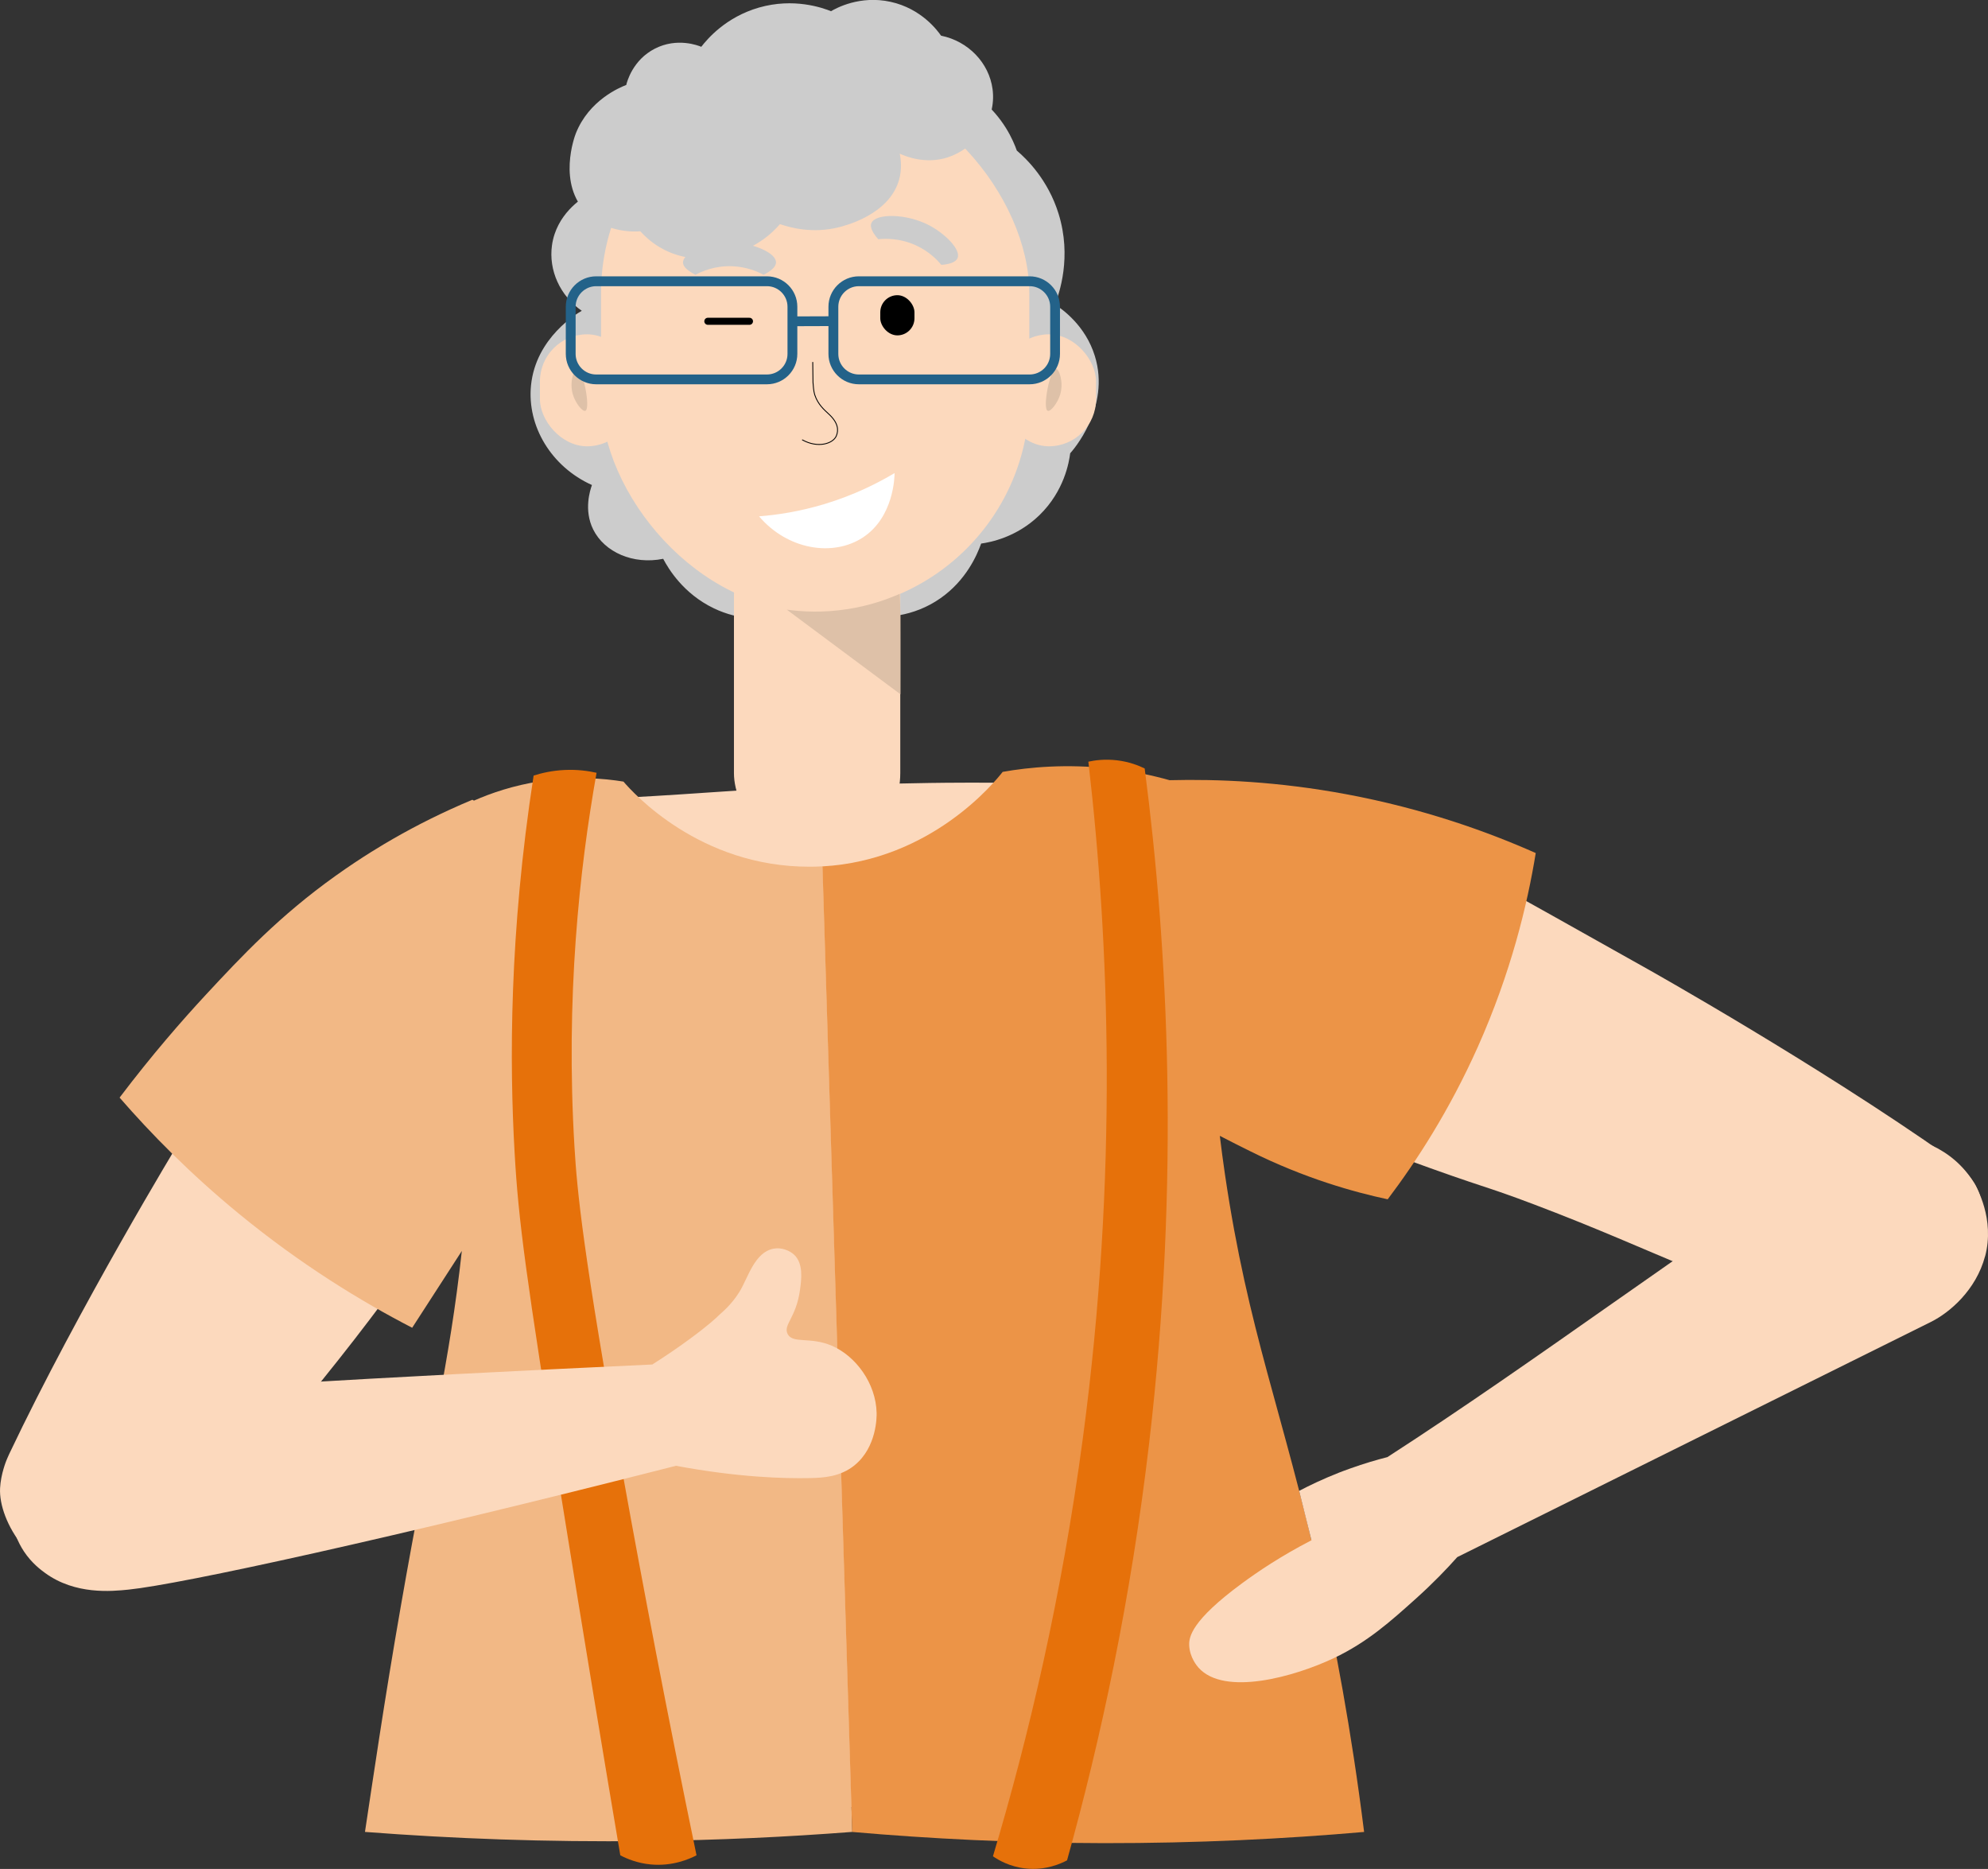 <?xml version="1.0" encoding="UTF-8"?>
<svg id="G-0157_BUW_Druchblick_Poser" xmlns="http://www.w3.org/2000/svg" viewBox="0 0 564.64 530.74">
  <rect x="0" y="0" width="564.64" height="530.74" fill="#333333" stroke="none"/>
  <defs>
    <style>
      .cls-1 {
        fill: #dec1a8;
      }

      .cls-1, .cls-2, .cls-3, .cls-4, .cls-5, .cls-6, .cls-7, .cls-8, .cls-9 {
        stroke-width: 0px;
      }

      .cls-10 {
        stroke-width: .25px;
      }

      .cls-10, .cls-11 {
        fill: none;
        stroke: #000;
        stroke-linecap: round;
        stroke-miterlimit: 10;
      }

      .cls-2 {
        fill: #e6710a;
      }

      .cls-11 {
        stroke-width: 2px;
      }

      .cls-3 {
        fill: #000;
      }

      .cls-4 {
        fill: #fcd9bd;
      }

      .cls-5 {
        fill: #236289;
      }

      .cls-6 {
        fill: #ec9447;
      }

      .cls-7 {
        fill: #ccc;
      }

      .cls-8 {
        fill: #fff;
      }

      .cls-9 {
        fill: #f2b885;
      }
    </style>
  </defs>
  <g id="Körper">
    <g id="Oberkörper">
      <path class="cls-4" d="M551.25,372.77c-6.02,4.34-13.72,4.47-32.6,0-31.68-7.51-46.5-16.91-82.64-30.62-15.43-5.85-13.13-4.29-37.73-13.3-24.52-8.98-44.27-16.92-57.21-22.26-.65,9.42-1.27,22.62-1.07,38.41.31,24.13,2.86,42.79,5.13,63.68,3.96,36.32,9.48,70.24,15.85,101.53-79.19,1.95-158.38,3.89-237.57,5.85,4.11-29.03,7.53-59.59,9.95-91.59,2.48-32.97,3.72-64.76,3.95-95.23-4.49,6.5-9.61,13.88-15.48,22.36-4.14,5.97-29.81,43.11-67.12,82.49-6.86,7.25-16.49,17.34-28.39,16C9.1,448.17-.46,431.94.02,422.63c.2-4.06,1.8-7.9,1.8-7.9,0,0,.38-.93.81-1.86,19.82-41.73,48.32-88.63,48.32-88.63,25.63-42.18,33.45-55.45,41.77-65.76,2.48-3.07,5.25-6.85,9.8-10.93,17.04-15.29,37.88-18.36,46.54-19.52,3.4-.46,3.74-.34,16.7-.93,31.95-1.46,38.88-2.59,63.7-3.71,20.48-.92,36.02-1.07,39.3-1.1,74.67-.63,105.68,8.09,116.65,11.46,2.18.67,7.35,2.1,13.88,4.7,12.31,4.88,25.63,12.61,68.71,36.77,0,0,47.86,26.85,85.62,53.46.84.59,1.62,1.23,1.62,1.23,0,0,3.28,2.55,5.45,5.98,4.98,7.88,4.63,26.71-9.43,36.85Z"/>
    </g>
    <g id="Oberteil">
      <path class="cls-9" d="M242.04,520.23c-18.48,1.42-38.04,2.36-58.57,2.59-28.45.34-55.14-.7-79.81-2.59,2.23-14.67,5.45-37.03,10.2-64.2,8.59-49.2,13.74-68.32,17.31-100.78-4.45,6.88-9.16,14.17-14.1,21.81-14.42-7.45-31.59-17.9-49.32-32.47-13.77-11.31-24.91-22.67-33.78-32.89,9.23-12.19,17.76-21.94,24.47-29.18,10.21-10.99,20.89-22.4,36.91-33.83,7.43-5.31,13.81-9.05,16.38-10.52,6.46-3.71,13.93-7.5,22.43-11.05.13.07.28.14.46.24,4.81-2.12,11.17-4.32,18.86-5.5,9.78-1.51,18.04-.81,23.6.1,2.73,3.18,21.69,24.26,52.91,24.17,1.23,0,2.43-.03,3.64-.11l8.44,274.2Z"/>
      <path class="cls-6" d="M436.19,242.24c-2.39,14.7-7.03,33.95-16.47,55.1-8.09,18.08-17.44,32.47-25.58,43.24-9.57-2.05-23.46-5.9-38.96-13.61-2.92-1.45-5.83-2.9-8.72-4.41.43,3.58.91,7.21,1.45,10.89,6.64,45.01,16.32,66.76,26.96,114.24,4.24,18.89,8.91,43.28,12.57,72.55-22.68,1.98-47.41,3.21-73.91,3.18-25.58-.04-49.5-1.26-71.49-3.18-2.82-91.39-5.62-182.79-8.44-274.2,30.91-1.73,48.95-23.98,51.18-26.84,7.46-1.33,18.08-2.34,30.62-.93,6.25.7,11.87,1.91,16.79,3.29,13.77-.35,30.9.39,50.2,3.99,21.95,4.09,40.1,10.62,53.8,16.7Z"/>
    </g>
    <g id="Hosenträger">
      <path class="cls-2" d="M151.56,220.25c-6.94,44.91-6.85,81.57-5.4,107.06,1.09,19.31,3.12,34.62,13.3,98.03,6.62,41.28,12.4,75.97,16.72,101.53,1.83.97,4.82,2.24,8.67,2.6,6.18.57,10.94-1.54,12.98-2.6-8.4-40.58-15.25-76.65-20.74-107.09-11.64-64.56-13.18-81.79-13.92-94.01-2.56-42.51,1.39-78.87,6.27-106.31-2.25-.51-5.38-.98-9.09-.8-3.62.17-6.62.9-8.78,1.59Z"/>
      <path class="cls-2" d="M325.12,218.23c6.67,51.38,10.02,116.73,1.29,191.41-5.22,44.61-13.79,84.4-23.34,118.66-1.65.88-6.05,2.95-11.82,2.31-4.48-.5-7.68-2.39-9.23-3.46,10.22-34.17,19.57-74.01,25.55-118.82,10.01-74.92,7.54-140.57,1.55-192.03,1.86-.4,4.69-.79,8.11-.39,3.47.41,6.17,1.48,7.89,2.32Z"/>
    </g>
  </g>
  <g id="Gesicht">
    <g id="Haare">
      <path class="cls-7" d="M166.32,55.75c-.95.55-8.28,4.98-9.54,13.87-1.01,7.13,2.28,14.37,8.46,18.64-1.17.66-13.05,7.58-14.42,21.18-1.16,11.57,5.76,23.11,17.31,28.3-.5,1.38-2.4,7.09.36,12.64,3.2,6.42,11.32,10.04,19.87,8.31,1.47,2.79,5.72,9.93,14.45,14.09,14.21,6.77,27.98-.21,29.62-1.08.97.46,19.52,8.81,34.68-1.81,7.27-5.09,10.36-12.17,11.56-15.53,2.55-.35,10.03-1.73,16.56-8.07,7.08-6.88,8.42-15.13,8.73-17.57.55-.59,11.58-12.92,6.99-27.67-2.66-8.55-9.08-13.14-11.32-14.59,1.23-3.14,4.84-13.48,1.03-25.77-3.02-9.73-9.11-15.58-11.86-17.93-.99-2.8-3.77-9.43-10.62-14.85-6.49-5.13-13.15-6.43-16.11-6.83-13.97-2.05-27.93-4.09-41.9-6.14-9.03,4.21-18.06,8.43-27.09,12.64-3.01.34-9.39,1.49-15.41,6.29-10,7.96-11.15,19.68-11.32,21.89Z"/>
    </g>
    <g>
      <rect class="cls-4" x="208.46" y="145.64" width="47.24" height="97.54" rx="23.62" ry="23.62"/>
      <rect class="cls-4" x="170.71" y="22.41" width="121.64" height="151.21" rx="60.82" ry="60.82"/>
      <rect class="cls-4" x="153.35" y="94.94" width="26.78" height="31.8" rx="13.39" ry="13.39"/>
      <rect class="cls-4" x="284.53" y="94.94" width="26.78" height="31.8" rx="13.39" ry="13.39"/>
      <path class="cls-1" d="M255.58,168.62c-3.63,1.6-8.59,3.37-14.68,4.33-7.09,1.13-13.14.77-17.43.18,10.76,8.01,21.51,16.01,32.27,24.02,0-2.65.01-4.95.01-6.82,0-1.52,0-1.66,0-8.53,0-4.79,0-5.28-.01-6.33-.04-2.91-.11-5.28-.17-6.85Z"/>
      <path class="cls-1" d="M299.88,104.71c.94,0,2.28,3.82,1.25,7.29-.74,2.49-2.75,4.99-3.56,4.66-1.55-.63.67-11.96,2.3-11.95Z"/>
      <path class="cls-1" d="M163.95,104.71c-.94,0-2.28,3.82-1.25,7.29.74,2.49,2.75,4.99,3.56,4.66,1.55-.63-.67-11.96-2.3-11.95Z"/>
    </g>
    <g id="Augenbrauen">
      <path class="cls-7" d="M216.86,78.03c-1.63-.88-4.69-2.23-8.74-2.42-5.09-.23-8.91,1.52-10.6,2.42-2.89-1.47-3.55-2.66-3.53-3.53.06-3.02,8.15-6.29,15.44-5.58,4.92.48,10.98,2.91,10.97,5.58,0,1.38-1.64,2.59-3.53,3.53Z"/>
      <path class="cls-7" d="M267.36,75.22c-1.18-1.43-3.5-3.84-7.19-5.53-4.63-2.13-8.83-1.95-10.73-1.75-2.13-2.45-2.29-3.81-1.94-4.6,1.19-2.78,9.91-2.76,16.4.64,4.38,2.29,9.08,6.83,8.07,9.3-.53,1.28-2.49,1.78-4.6,1.94Z"/>
    </g>
    <g id="Nase">
      <path class="cls-10" d="M230.84,102.9c0,2.14.07,3.55.07,5.69.07.81.16,2.49.49,3.51.9,2.8,2.86,4.42,3.92,5.41,2.8,2.56,2.91,4.65,2.21,6.3-.92,2.18-5.22,3.56-9.62,1.12"/>
    </g>
    <g id="Augen">
      <rect class="cls-3" x="250.02" y="83.83" width="9.71" height="11.41" rx="4.86" ry="4.86"/>
      <line class="cls-11" x1="201.04" y1="91.24" x2="212.87" y2="91.24"/>
    </g>
    <g id="Mund">
      <path class="cls-8" d="M254.08,134.34c0,.94-.16,12.53-9.04,18.32-8.48,5.53-21.37,3.48-29.45-6.03,5.13-.4,11.49-1.35,18.55-3.48,8.34-2.51,15.03-5.87,19.95-8.81Z"/>
    </g>
    <g id="Haare-2" data-name="Haare">
      <path class="cls-7" d="M166.81,60.68c5.68,5.54,13.5,5.12,15.05,5,2.6,2.86,5.18,4.43,6.89,5.29,9.27,4.66,20.4,2.27,27.63-2.71,2.43-1.67,4.12-3.43,5.15-4.61,3.29,1.13,9.39,2.66,16.49.94,1.75-.42,14.52-3.51,17.34-13.55.82-2.94.55-5.6.18-7.41,1.65.76,7.3,3.12,13.67,1.05,7.5-2.44,13.91-10.34,12.7-19.38-1-7.44-6.88-13.6-14.63-15.17-.98-1.41-5.55-7.68-14.33-9.61-8.7-1.91-15.42,1.78-16.92,2.66-2.48-.99-10.6-3.86-20.47-1.03-9.44,2.71-14.71,8.98-16.38,11.14-.85-.35-6.82-2.71-13.15.51-6.33,3.22-7.95,9.44-8.16,10.33-1.75.67-10.59,4.28-14.33,13.78-.28.7-5.4,14.33,3.25,22.76Z"/>
    </g>
    <g id="Brille">
      <path class="cls-5" d="M292.43,78.47h-48.5c-4.76,0-8.63,3.88-8.63,8.63v2.72l-8.84.03v-2.75c0-4.76-3.86-8.63-8.63-8.63h-48.5c-4.76,0-8.63,3.88-8.63,8.63v13.4c0,4.76,3.88,8.63,8.63,8.63h48.5c4.77,0,8.63-3.88,8.63-8.63v-7.87l8.84-.03v7.9c0,4.76,3.88,8.63,8.63,8.63h48.5c4.76,0,8.63-3.88,8.63-8.63v-13.4c0-4.76-3.88-8.63-8.63-8.63ZM223.67,100.51c0,3.22-2.62,5.84-5.84,5.84h-48.5c-3.22,0-5.84-2.62-5.84-5.84v-13.4c0-3.22,2.62-5.84,5.84-5.84h48.5c3.22,0,5.84,2.62,5.84,5.84v13.4ZM298.28,100.51c0,3.22-2.62,5.84-5.84,5.84h-48.5c-3.22,0-5.84-2.62-5.84-5.84v-13.4c0-3.22,2.62-5.84,5.84-5.84h48.5c3.22,0,5.84,2.62,5.84,5.84v13.4Z"/>
    </g>
  </g>
  <g id="Arme">
    <path class="cls-4" d="M242.72,416.11c-4.09,3.31-8.9,3.56-12.65,3.64-7.56.15-20.38-.2-38.08-3.49-80.78,20.6-140.6,33.64-155.47,35.16-4.91.5-15.15,1.49-23.68-4.7-1.21-.88-3.84-2.82-6.04-6.14-7.28-10.99-4.97-29.58,6.46-38.5,5.48-4.3,11.58-5.09,13.5-5.29,19.43-1.97,78.53-5.61,158.51-9.3,4.35-2.75,7.92-5.26,10.61-7.23,5.48-4.03,7.6-6.05,8.38-6.83.74-.71,3.4-2.79,5.72-6.51,2.51-4.03,4.28-11.35,9.79-12.33,2.22-.4,4.46.53,5.75,1.7,2.69,2.47,2.13,6.93,1.69,10.07-1.1,7.92-4.8,9.81-3.52,12.43,1.41,2.9,6.39.73,12.54,3.36,6.81,2.93,12.57,10.68,12.75,19.11.03.99.08,9.69-6.26,14.84Z"/>
    <path class="cls-4" d="M563.81,356.74c-2.57,9.64-10.06,16.01-15.36,18.65-44.86,22.25-89.69,44.55-134.55,66.8-3,3.38-6.89,7.42-11.67,11.72-7.24,6.5-13.82,12.43-23.38,16.96-11.16,5.29-31.11,10.91-38.44,2.72-.36-.4-2.52-2.89-2.65-6.39-.08-2.3.59-6.95,14.95-17.53,4.52-3.33,11.13-7.8,19.77-12.26-1.16-4.69-2.33-9.36-3.49-14.03,2.73-1.44,6.61-3.33,11.45-5.23.46-.17,1.66-.64,3.17-1.17,3.78-1.35,7.31-2.39,10.45-3.19,43.16-27.88,84.1-59.1,127.35-86.84,1.67-1.07,6.79-4.2,13.8-4.46,8.4-.34,19.47,3.5,25.47,13.45.71,1.19,5.96,10.21,3.14,20.83Z"/>
  </g>
</svg>